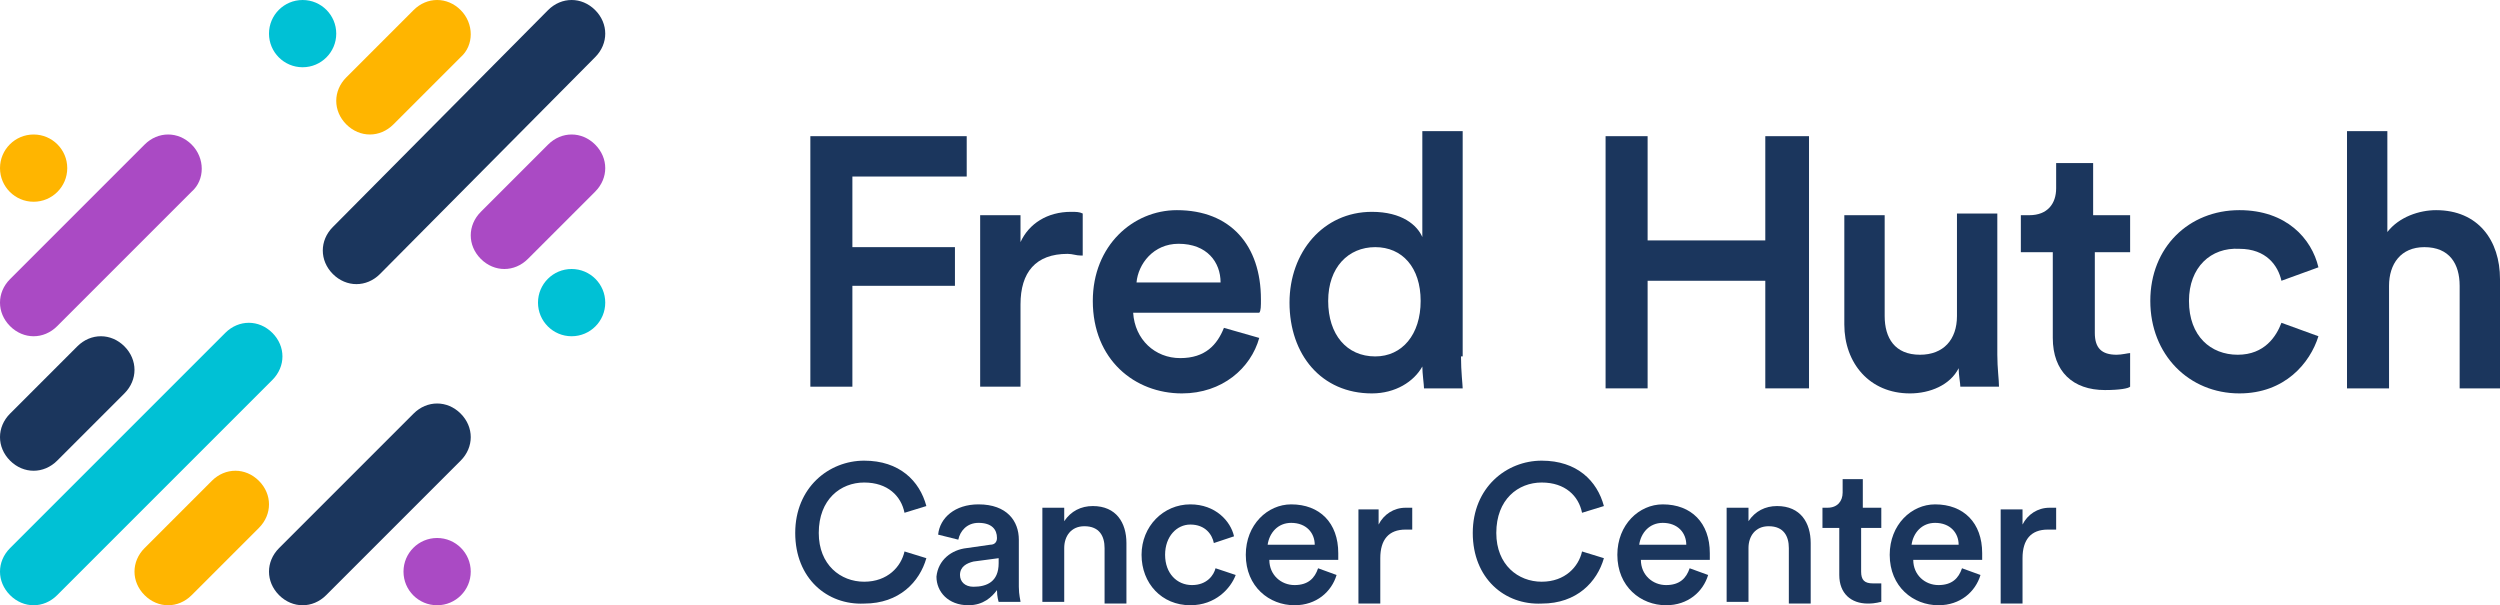 <svg enable-background="new 0 0 148.7 36" viewBox="0 0 148.7 36" xmlns="http://www.w3.org/2000/svg"><g fill="#1b365d"><path d="m48.2 23.1v-15h9.3v2.4h-6.8v4.2h6.1v2.3h-6.1v6h-2.5z"/><path d="m64.3 15.2c-.3 0-.5-.1-.8-.1-1.9 0-2.8 1.1-2.8 3v4.9h-2.4v-10.2h2.4v1.6c.5-1.1 1.6-1.8 3-1.8.3 0 .5 0 .7.1v2.5z"/><path d="m74.9 20.1c-.5 1.8-2.2 3.3-4.6 3.3-2.8 0-5.3-2-5.3-5.5 0-3.3 2.4-5.4 5-5.4 3.2 0 5 2.1 5 5.3 0 .4 0 .7-.1.8h-7.5c.1 1.6 1.3 2.7 2.8 2.7s2.2-.8 2.6-1.8zm-2.3-3.3c0-1.2-.8-2.3-2.5-2.3-1.5 0-2.4 1.2-2.5 2.3z"/><path d="m86.9 21.2c0 .9.1 1.7.1 1.9h-2.3c0-.2-.1-.9-.1-1.3-.5.9-1.6 1.6-3 1.6-3 0-4.9-2.3-4.9-5.4 0-3 2-5.4 4.9-5.4 1.8 0 2.7.8 3 1.5v-6.3h2.4v13.4zm-5.1 0c1.6 0 2.7-1.3 2.7-3.3s-1.1-3.2-2.7-3.2-2.8 1.2-2.8 3.2 1.1 3.3 2.8 3.3z"/><path d="m105 23.1v-6.4h-7v6.4h-2.5v-15h2.5v6.2h7v-6.2h2.6v15z"/><path d="m113.6 23.4c-2.4 0-3.9-1.8-3.9-4.1v-6.5h2.4v6c0 1.3.6 2.3 2.1 2.3 1.4 0 2.2-.9 2.2-2.3v-6.1h2.4v8.4c0 .8.1 1.5.1 1.9h-2.3c0-.2-.1-.7-.1-1.1-.5 1-1.7 1.5-2.9 1.5z"/><path d="m124.6 12.8h2.1v2.2h-2.1v4.8c0 .9.4 1.3 1.3 1.3.3 0 .7-.1.8-.1v2c-.1.1-.6.2-1.5.2-1.9 0-3.1-1.1-3.1-3.1v-5.1h-1.9v-2.2h.5c1.1 0 1.6-.7 1.6-1.6v-1.5h2.2v3.1z"/><path d="m130.2 17.9c0 2.1 1.3 3.2 2.9 3.2s2.3-1.1 2.6-1.9l2.2.8c-.5 1.6-2 3.4-4.7 3.4-3 0-5.3-2.3-5.3-5.5s2.3-5.4 5.3-5.4c2.8 0 4.3 1.7 4.7 3.4l-2.2.8c-.2-.9-.9-1.9-2.5-1.9-1.7-.1-3 1.1-3 3.1z"/><path d="m142 23.1h-2.4v-15.3h2.4v6c.7-.9 1.9-1.3 2.9-1.3 2.5 0 3.8 1.8 3.8 4.1v6.5h-2.4v-6.1c0-1.3-.6-2.3-2.1-2.3-1.4 0-2.1 1-2.1 2.3v6.1z"/><path d="m47.3 31.7c0-2.7 2-4.3 4.1-4.3s3.3 1.2 3.7 2.7l-1.3.4c-.2-1-1-1.8-2.4-1.8s-2.7 1-2.7 3c0 1.9 1.3 2.9 2.7 2.9s2.2-.9 2.4-1.8l1.3.4c-.4 1.4-1.6 2.7-3.7 2.7-2.2.1-4.1-1.5-4.1-4.2z"/><path d="m57.5 32.6 1.4-.2c.3 0 .4-.2.4-.4 0-.5-.3-.9-1.1-.9-.7 0-1.1.5-1.2 1l-1.2-.3c.1-1 1-1.8 2.4-1.8 1.7 0 2.4 1 2.4 2.1v2.8c0 .5.1.8.1.9h-1.3s-.1-.3-.1-.7c-.3.4-.8.9-1.7.9-1.2 0-1.9-.8-1.9-1.7.1-1 .9-1.6 1.8-1.7zm1.9.9v-.3l-1.5.2c-.4.1-.8.3-.8.8 0 .4.3.7.8.7.8 0 1.5-.3 1.5-1.4z"/><path d="m63.4 35.8h-1.4v-5.6h1.3v.8c.4-.6 1-.9 1.7-.9 1.4 0 2 1 2 2.2v3.6h-1.3v-3.3c0-.7-.3-1.3-1.2-1.3-.8 0-1.2.6-1.2 1.3v3.2z"/><path d="m69.3 33c0 1.1.7 1.8 1.6 1.8s1.3-.6 1.4-1l1.2.4c-.3.8-1.2 1.8-2.7 1.8-1.7 0-2.9-1.3-2.9-3s1.3-3 2.9-3c1.5 0 2.4 1 2.6 1.9l-1.2.4c-.1-.5-.5-1.1-1.4-1.1-.8 0-1.5.7-1.5 1.8z"/><path d="m79.5 34.2c-.3 1-1.2 1.8-2.5 1.8-1.5 0-2.9-1.1-2.9-3 0-1.8 1.3-3 2.7-3 1.7 0 2.8 1.1 2.8 2.9v.4h-4.1c0 .9.7 1.5 1.5 1.5s1.2-.4 1.4-1zm-1.3-1.8c0-.7-.5-1.3-1.4-1.3-.8 0-1.3.6-1.4 1.3z"/><path d="m84 31.5c-.2 0-.3 0-.4 0-1 0-1.5.6-1.5 1.7v2.7h-1.3v-5.6h1.2v.9c.3-.6.9-1 1.6-1h.4z"/><path d="m87.6 31.7c0-2.7 2-4.3 4.1-4.3s3.3 1.2 3.7 2.7l-1.3.4c-.2-1-1-1.8-2.4-1.8s-2.7 1-2.7 3c0 1.9 1.3 2.9 2.7 2.9s2.2-.9 2.4-1.8l1.3.4c-.4 1.4-1.6 2.7-3.7 2.7-2.2.1-4.1-1.5-4.1-4.2z"/><path d="m101.6 34.2c-.3 1-1.2 1.8-2.5 1.8-1.5 0-2.9-1.1-2.9-3 0-1.8 1.3-3 2.7-3 1.7 0 2.8 1.1 2.8 2.9v.4h-4.1c0 .9.7 1.5 1.5 1.5s1.2-.4 1.4-1zm-1.3-1.8c0-.7-.5-1.3-1.4-1.3-.8 0-1.3.6-1.4 1.3z"/><path d="m104 35.8h-1.3v-5.6h1.3v.8c.4-.6 1-.9 1.7-.9 1.4 0 2 1 2 2.2v3.6h-1.3v-3.3c0-.7-.3-1.3-1.2-1.3-.8 0-1.2.6-1.2 1.3z"/><path d="m110.7 30.2h1.2v1.2h-1.2v2.6c0 .5.2.7.7.7h.5v1.1c-.1 0-.3.1-.8.1-1 0-1.7-.6-1.7-1.7v-2.8h-1v-1.2h.3c.6 0 .9-.4.9-.9v-.8h1.2v1.7z"/><path d="m117.8 34.2c-.3 1-1.2 1.8-2.5 1.8-1.5 0-2.9-1.1-2.9-3 0-1.8 1.3-3 2.7-3 1.7 0 2.8 1.1 2.8 2.9v.4h-4.1c0 .9.7 1.5 1.5 1.5s1.2-.4 1.4-1zm-1.3-1.8c0-.7-.5-1.3-1.4-1.3-.8 0-1.3.6-1.4 1.3z"/><path d="m122.2 31.5c-.2 0-.3 0-.4 0-1 0-1.5.6-1.5 1.7v2.7h-1.3v-5.6h1.3v.9c.3-.6.9-1 1.6-1h.4v1.3z"/></g><path d="m27.4 3.4-4 4c-.8.8-2 .8-2.8 0s-.8-2 0-2.8l4-4c.8-.8 2-.8 2.8 0s.8 2.1 0 2.8z" fill="#ffb500"/><path d="m35.4 11.4-4 4c-.8.8-2 .8-2.8 0s-.8-2 0-2.8l4-4c.8-.8 2-.8 2.8 0s.8 2 0 2.8z" fill="#aa4ac4"/><path d="m35.4 3.4-12.8 12.9c-.8.8-2 .8-2.8 0s-.8-2 0-2.8l12.8-12.9c.8-.8 2-.8 2.8 0s.8 2 0 2.8z" fill="#1b365d"/><path d="m11.4 11.4-8 8c-.8.8-2 .8-2.8 0-.8-.8-.8-2 0-2.8l8-8c.8-.8 2-.8 2.8 0s.8 2.1 0 2.8z" fill="#aa4ac4"/><path d="m27.4 27.4-8 8c-.8.8-2 .8-2.8 0s-.8-2 0-2.8l8-8c.8-.8 2-.8 2.8 0s.8 2 0 2.8z" fill="#1b365d"/><path d="m16.2 22.6-12.8 12.8c-.8.8-2 .8-2.8 0-.8-.8-.8-2 0-2.8l12.8-12.8c.8-.8 2-.8 2.8 0s.8 2 0 2.8z" fill="#00c1d5"/><circle cx="2" cy="10" fill="#ffb500" r="2"/><circle cx="18" cy="2" fill="#00c1d5" r="2"/><circle cx="34" cy="18" fill="#00c1d5" r="2"/><circle cx="26" cy="34" fill="#aa4ac4" r="2"/><path d="m7.4 23.4-4 4c-.8.8-2 .8-2.8 0-.8-.8-.8-2 0-2.8l4-4c.8-.8 2-.8 2.8 0s.8 2 0 2.8z" fill="#1b365d"/><path d="m15.4 31.4-4 4c-.8.8-2 .8-2.8 0s-.8-2 0-2.8l4-4c.8-.8 2-.8 2.8 0s.8 2 0 2.8z" fill="#ffb500"/></svg>